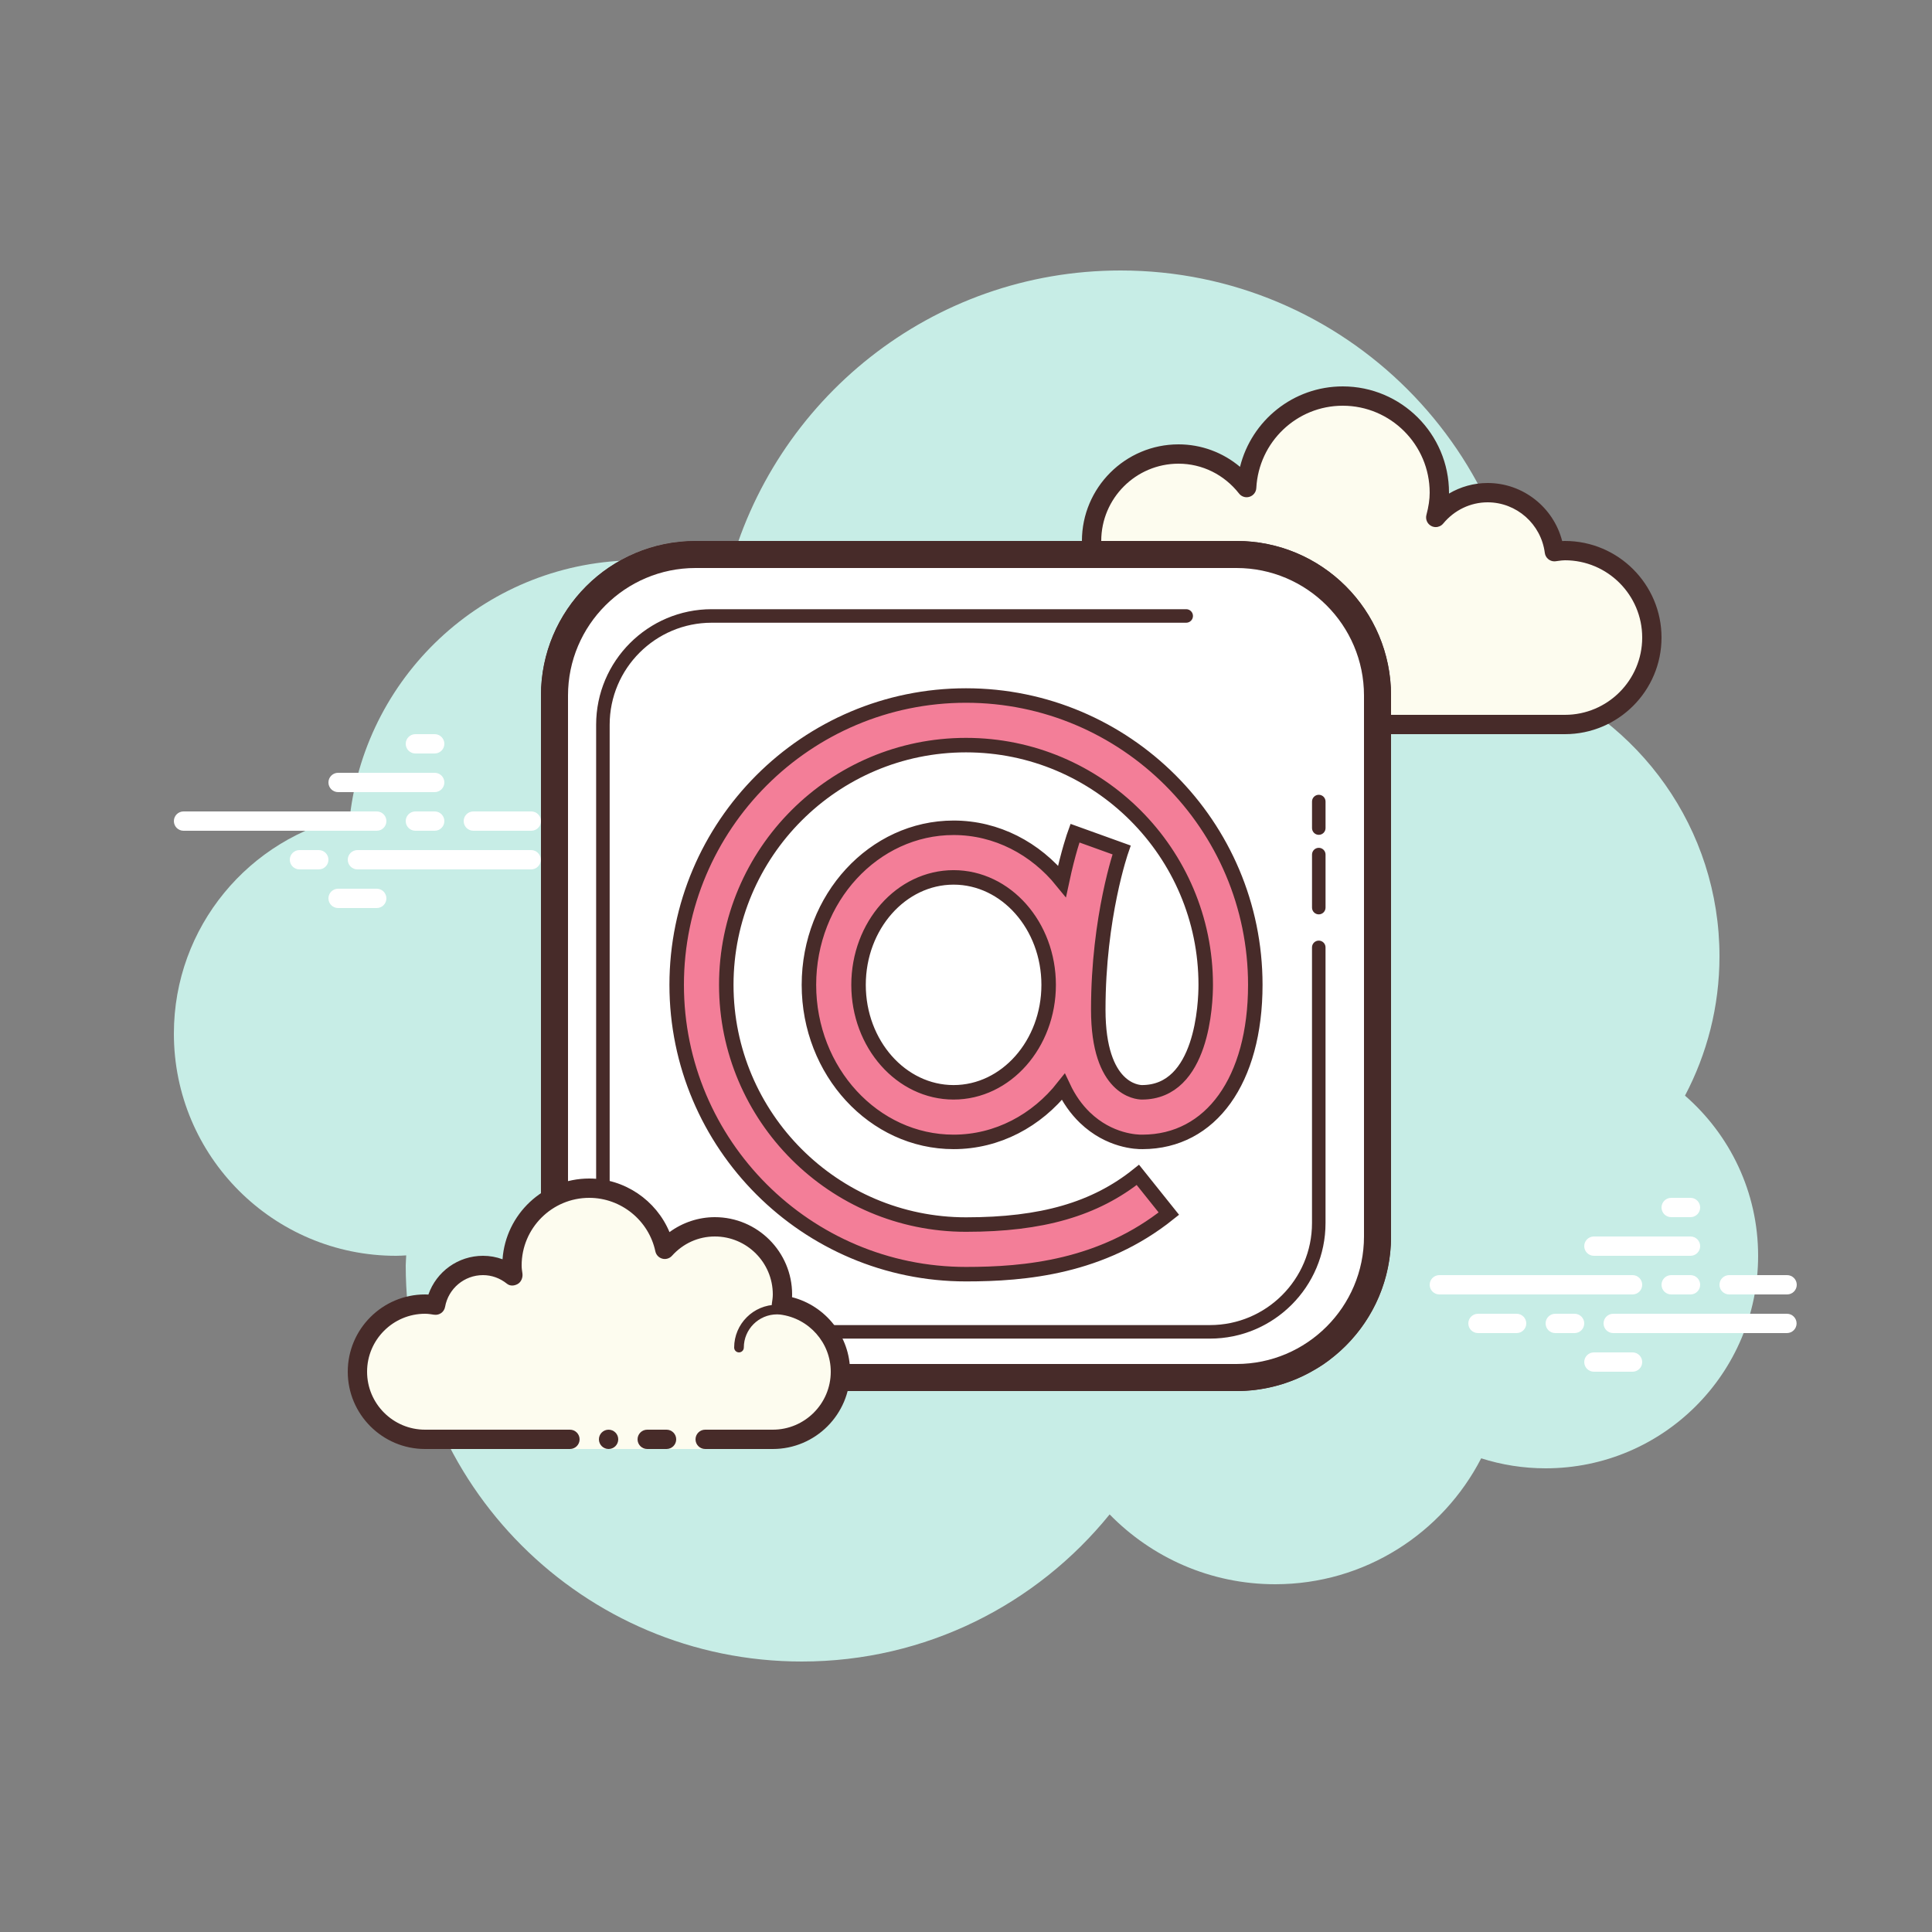 ﻿<?xml version="1.0" encoding="utf-8"?>
<svg xmlns="http://www.w3.org/2000/svg" viewBox="0 0 100 100" width="500" height="500">
  <rect x="0" y="0" width="100" height="100" fill="#808080" stroke="none"/>
  <path fill="#c7ede6" d="M87.215,56.71C88.35,54.555,89,52.105,89,49.5c0-6.621-4.159-12.257-10.001-14.478C78.999,35.015,79,35.008,79,35c0-11.598-9.402-21-21-21c-9.784,0-17.981,6.701-20.313,15.757C36.211,29.272,34.638,29,33,29c-7.692,0-14.023,5.793-14.89,13.252C12.906,43.353,9,47.969,9,53.5C9,59.851,14.149,65,20.5,65c0.177,0,0.352-0.012,0.526-0.022C21.022,65.153,21,65.324,21,65.5C21,76.822,30.178,86,41.5,86c6.437,0,12.175-2.972,15.934-7.614C59.612,80.611,62.64,82,66,82c4.65,0,8.674-2.65,10.666-6.518C77.718,75.817,78.837,76,80,76c6.075,0,11-4.925,11-11C91,61.689,89.53,58.727,87.215,56.71z" />
  <path fill="#fdfcef" d="M65.5,37.5V38h-3v-0.5c0,0-4.242,0-5.5,0c-2.485,0-4.5-2.015-4.5-4.5 c0-2.333,1.782-4.229,4.055-4.455C56.533,28.364,56.5,28.187,56.5,28c0-2.485,2.015-4.5,4.5-4.5c1.438,0,2.703,0.686,3.527,1.736 C64.667,22.6,66.829,20.5,69.5,20.5c2.761,0,5,2.239,5,5c0,0.446-0.077,0.87-0.187,1.282c0.642-0.777,1.6-1.282,2.687-1.282 c1.781,0,3.234,1.335,3.455,3.055C80.636,28.533,80.813,28.5,81,28.5c2.485,0,4.5,2.015,4.5,4.5s-2.015,4.5-4.5,4.5s-9.5,0-9.5,0 H65.5z" />
  <path fill="#472b29" d="M69.5,20c3.033,0,5.5,2.467,5.5,5.5c0,0.016,0,0.031,0,0.047C75.602,25.192,76.29,25,77,25 c1.831,0,3.411,1.261,3.858,3.005C80.905,28.002,80.952,28,81,28c2.757,0,5,2.243,5,5s-2.243,5-5,5H65.5 c-0.276,0-0.5-0.224-0.5-0.5s0.224-0.5,0.5-0.5H81c2.206,0,4-1.794,4-4s-1.794-4-4-4c-0.117,0-0.23,0.017-0.343,0.032l-0.141,0.019 c-0.021,0.003-0.041,0.004-0.062,0.004c-0.246,0-0.462-0.185-0.495-0.437C79.768,27.125,78.496,26,77,26 c-0.885,0-1.723,0.401-2.301,1.1c-0.098,0.118-0.241,0.182-0.386,0.182c-0.078,0-0.156-0.018-0.228-0.056 c-0.209-0.107-0.314-0.346-0.254-0.573C73.946,26.218,74,25.852,74,25.5c0-2.481-2.019-4.5-4.5-4.5 c-2.381,0-4.347,1.872-4.474,4.263c-0.011,0.208-0.15,0.387-0.349,0.45c-0.05,0.016-0.101,0.024-0.152,0.024 c-0.15,0-0.296-0.069-0.392-0.192C63.362,24.563,62.221,24,61,24c-2.206,0-4,1.794-4,4c0,0.117,0.017,0.23,0.032,0.343l0.019,0.141 c0.016,0.134-0.022,0.268-0.106,0.373s-0.207,0.172-0.34,0.185C54.549,29.247,53,30.949,53,33c0,2.206,1.794,4,4,4h5.5 c0.276,0,0.5,0.224,0.5,0.5S62.776,38,62.5,38H57c-2.757,0-5-2.243-5-5c0-2.397,1.689-4.413,4.003-4.877 C56.001,28.082,56,28.041,56,28c0-2.757,2.243-5,5-5c1.176,0,2.293,0.416,3.183,1.164C64.781,21.76,66.945,20,69.5,20L69.5,20z" />
  <path fill="#fff" d="M19.5,43h-10C9.224,43,9,42.776,9,42.5S9.224,42,9.5,42h10c0.276,0,0.5,0.224,0.5,0.5S19.777,43,19.5,43z" />
  <path fill="#fff" d="M27.491,45H18.5c-0.276,0-0.5-0.224-0.5-0.5s0.224-0.5,0.5-0.5h8.991c0.276,0,0.5,0.224,0.5,0.5S27.767,45,27.491,45z" />
  <path fill="#fff" d="M16.5,45h-1c-0.276,0-0.5-0.224-0.5-0.5s0.224-0.5,0.5-0.5h1c0.276,0,0.5,0.224,0.5,0.5S16.777,45,16.5,45z" />
  <path fill="#fff" d="M22.5,40c-0.177,0-4.823,0-5,0c-0.276,0-0.5,0.224-0.5,0.5s0.224,0.5,0.5,0.5c0.177,0,4.823,0,5,0c0.276,0,0.5-0.224,0.5-0.5S22.776,40,22.5,40z" />
  <path fill="#fff" d="M64,28H36c-4.42,0-8,3.58-8,8v28c0,1.4,0.36,2.72,1,3.86c0.7,1.28,1.74,2.34,3,3.06 c0.32,0.19,0.65,0.36,1,0.5c0.93,0.37,1.94,0.58,3,0.58h28c0.34,0,0.67-0.02,1-0.06c1.08-0.14,2.1-0.49,3-1.02 c0.35-0.19,0.69-0.42,1-0.68c1.83-1.46,3-3.71,3-6.24V36C72,31.58,68.42,28,64,28z" />
  <path fill="#fff" d="M22.5,43h-1c-0.276,0-0.5-0.224-0.5-0.5s0.224-0.5,0.5-0.5h1c0.276,0,0.5,0.224,0.5,0.5S22.777,43,22.5,43z" />
  <path fill="#fff" d="M19.5,47h-2c-0.276,0-0.5-0.224-0.5-0.5s0.224-0.5,0.5-0.5h2c0.276,0,0.5,0.224,0.5,0.5S19.776,47,19.5,47z" />
  <path fill="#fff" d="M22.5,38c-0.177,0-0.823,0-1,0c-0.276,0-0.5,0.224-0.5,0.5s0.224,0.5,0.5,0.5c0.177,0,0.823,0,1,0c0.276,0,0.5-0.224,0.5-0.5S22.776,38,22.5,38z" />
  <path fill="#fff" d="M27.5,42c-0.177,0-2.823,0-3,0c-0.276,0-0.5,0.224-0.5,0.5s0.224,0.5,0.5,0.5c0.177,0,2.823,0,3,0c0.276,0,0.5-0.224,0.5-0.5S27.776,42,27.5,42z" />
  <path fill="#472b29" d="M64,29c3.86,0,7,3.14,7,7v28c0,2.139-0.956,4.128-2.643,5.474 c-0.256,0.215-0.537,0.406-0.865,0.584c-0.795,0.468-1.677,0.768-2.613,0.889C64.587,70.983,64.299,71,64,71H36 c-0.896,0-1.781-0.171-2.629-0.508c-0.277-0.111-0.559-0.252-0.875-0.44c-1.102-0.629-2.007-1.553-2.624-2.681 C29.302,66.354,29,65.189,29,64V36c0-3.86,3.14-7,7-7H64 M64,28H36c-4.42,0-8,3.58-8,8v28c0,1.4,0.36,2.72,1,3.86 c0.7,1.28,1.74,2.34,3,3.06c0.32,0.19,0.65,0.36,1,0.5c0.93,0.37,1.94,0.58,3,0.58h28c0.34,0,0.67-0.02,1-0.06 c1.08-0.14,2.1-0.49,3-1.02c0.35-0.19,0.69-0.42,1-0.68c1.83-1.46,3-3.71,3-6.24V36C72,31.58,68.42,28,64,28L64,28z" />
  <path fill="#472b29" d="M64,29.4c3.639,0,6.6,2.961,6.6,6.6v28c0,3.639-2.961,6.6-6.6,6.6H36c-3.639,0-6.6-2.961-6.6-6.6 V36c0-3.639,2.961-6.6,6.6-6.6H64 M64,28H36c-4.418,0-8,3.582-8,8v28c0,4.418,3.582,8,8,8h28c4.418,0,8-3.582,8-8V36 C72,31.582,68.418,28,64,28L64,28z" />
  <path fill="#472b29" d="M62.629,69.286H36.837c-3.298,0-5.981-2.683-5.981-5.981V37.513c0-3.298,2.683-5.981,5.981-5.981 h24.561c0.193,0,0.35,0.157,0.35,0.35s-0.157,0.35-0.35,0.35H36.837c-2.912,0-5.281,2.369-5.281,5.281v25.792 c0,2.912,2.369,5.281,5.281,5.281h25.792c2.912,0,5.28-2.369,5.28-5.281V49.036c0-0.193,0.157-0.35,0.35-0.35 s0.35,0.157,0.35,0.35v14.268C68.61,66.602,65.927,69.286,62.629,69.286z M68.26,47.328c-0.193,0-0.35-0.157-0.35-0.35v-2.745 c0-0.193,0.157-0.35,0.35-0.35s0.35,0.157,0.35,0.35v2.745C68.61,47.171,68.453,47.328,68.26,47.328z M68.26,43.211 c-0.193,0-0.35-0.157-0.35-0.35v-1.373c0-0.193,0.157-0.35,0.35-0.35s0.35,0.157,0.35,0.35v1.373 C68.61,43.054,68.453,43.211,68.26,43.211z" />
  <path fill="#f37e98" d="M55.638,43.124c-0.027,0.074-0.346,0.98-0.668,2.488c-1.373-1.692-3.377-2.766-5.612-2.766c-4.128,0-7.488,3.647-7.488,8.129s3.359,8.129,7.488,8.129c2.271,0,4.305-1.107,5.679-2.847c0.291,0.62,0.664,1.153,1.121,1.593c1.262,1.213,2.682,1.263,2.982,1.254c3.544-0.008,5.834-3.197,5.834-8.129C64.975,42.718,58.257,36,50,36s-14.975,6.718-14.975,14.975S41.743,65.951,50,65.951c3.065,0,7.028-0.356,10.5-3.134l-1.604-2.005C56.674,62.59,53.93,63.383,50,63.383c-6.842,0-12.408-5.566-12.408-12.408S43.158,38.567,50,38.567c6.842,0,12.408,5.566,12.408,12.408c0,0.929-0.158,5.562-3.303,5.563c-0.231-0.002-2.259-0.139-2.259-4.279c0-4.822,1.196-8.233,1.207-8.265L55.638,43.124z M49.358,56.538c-2.713,0-4.92-2.495-4.92-5.562c0-3.067,2.207-5.562,4.92-5.562c2.713,0,4.92,2.495,4.92,5.562C54.279,54.042,52.071,56.538,49.358,56.538z" />
  <path fill="none" stroke="#472b29" stroke-width=".75" d="M55.638,43.124c-0.027,0.074-0.346,0.98-0.668,2.488c-1.373-1.692-3.377-2.766-5.612-2.766c-4.128,0-7.488,3.647-7.488,8.129s3.359,8.129,7.488,8.129c2.271,0,4.305-1.107,5.679-2.847c0.291,0.62,0.664,1.153,1.121,1.593c1.262,1.213,2.682,1.263,2.982,1.254c3.544-0.008,5.834-3.197,5.834-8.129C64.975,42.718,58.257,36,50,36s-14.975,6.718-14.975,14.975S41.743,65.951,50,65.951c3.065,0,7.028-0.356,10.5-3.134l-1.604-2.005C56.674,62.59,53.93,63.383,50,63.383c-6.842,0-12.408-5.566-12.408-12.408S43.158,38.567,50,38.567c6.842,0,12.408,5.566,12.408,12.408c0,0.929-0.158,5.562-3.303,5.563c-0.231-0.002-2.259-0.139-2.259-4.279c0-4.822,1.196-8.233,1.207-8.265L55.638,43.124z M49.358,56.538c-2.713,0-4.92-2.495-4.92-5.562c0-3.067,2.207-5.562,4.92-5.562c2.713,0,4.92,2.495,4.92,5.562C54.279,54.042,52.071,56.538,49.358,56.538z" />
  <g>
    <path fill="#fdfcef" d="M36.5,74.5c0,0,1.567,0,3.5,0s3.5-1.567,3.5-3.5c0-1.781-1.335-3.234-3.055-3.455 C40.473,67.366,40.5,67.187,40.5,67c0-1.933-1.567-3.5-3.5-3.5c-1.032,0-1.95,0.455-2.59,1.165 c-0.384-1.808-1.987-3.165-3.91-3.165c-2.209,0-4,1.791-4,4c0,0.191,0.03,0.374,0.056,0.558C26.128,65.714,25.592,65.5,25,65.5 c-1.228,0-2.245,0.887-2.455,2.055C22.366,67.527,22.187,67.5,22,67.5c-1.933,0-3.5,1.567-3.5,3.5s1.567,3.5,3.5,3.5s7.5,0,7.5,0 V75h7V74.5z" />
    <path fill="#472b29" d="M38.25,70C38.112,70,38,69.888,38,69.75c0-1.223,0.995-2.218,2.218-2.218 c0.034,0.009,0.737-0.001,1.244,0.136c0.133,0.036,0.212,0.173,0.176,0.306c-0.036,0.134-0.173,0.213-0.306,0.176 c-0.444-0.12-1.1-0.12-1.113-0.118c-0.948,0-1.719,0.771-1.719,1.718C38.5,69.888,38.388,70,38.25,70z" />
    <circle cx="31.5" cy="74.5" r=".5" fill="#472b29" />
    <path fill="#472b29" d="M40,75h-3.5c-0.276,0-0.5-0.224-0.5-0.5s0.224-0.5,0.5-0.5H40c1.654,0,3-1.346,3-3 c0-1.496-1.125-2.768-2.618-2.959c-0.134-0.018-0.255-0.088-0.336-0.196s-0.115-0.244-0.094-0.377C39.975,67.314,40,67.16,40,67 c0-1.654-1.346-3-3-3c-0.85,0-1.638,0.355-2.219,1c-0.125,0.139-0.321,0.198-0.5,0.148c-0.182-0.049-0.321-0.195-0.36-0.379 C33.58,63.165,32.141,62,30.5,62c-1.93,0-3.5,1.57-3.5,3.5c0,0.143,0.021,0.28,0.041,0.418c0.029,0.203-0.063,0.438-0.242,0.54 s-0.396,0.118-0.556-0.01C25.878,66.155,25.449,66,25,66c-0.966,0-1.792,0.691-1.963,1.644c-0.048,0.267-0.296,0.446-0.569,0.405 C22.314,68.025,22.16,68,22,68c-1.654,0-3,1.346-3,3s1.346,3,3,3h7.5c0.276,0,0.5,0.224,0.5,0.5S29.776,75,29.5,75H22 c-2.206,0-4-1.794-4-4s1.794-4,4-4c0.059,0,0.116,0.002,0.174,0.006C22.588,65.82,23.711,65,25,65c0.349,0,0.689,0.061,1.011,0.18 C26.176,62.847,28.126,61,30.5,61c1.831,0,3.466,1.127,4.153,2.774C35.333,63.276,36.155,63,37,63c2.206,0,4,1.794,4,4 c0,0.048-0.001,0.095-0.004,0.142C42.739,67.59,44,69.169,44,71C44,73.206,42.206,75,40,75z" />
    <path fill="#472b29" d="M34.5,74c-0.159,0-0.841,0-1,0c-0.276,0-0.5,0.224-0.5,0.5s0.224,0.5,0.5,0.5c0.159,0,0.841,0,1,0 c0.276,0,0.5-0.224,0.5-0.5S34.776,74,34.5,74z" />
  </g>
  <g>
    <path fill="#fff" d="M84.5,67h-10c-0.276,0-0.5-0.224-0.5-0.5s0.224-0.5,0.5-0.5h10c0.276,0,0.5,0.224,0.5,0.5 S84.777,67,84.5,67z" />
    <path fill="#fff" d="M87.5,67h-1c-0.276,0-0.5-0.224-0.5-0.5s0.224-0.5,0.5-0.5h1c0.276,0,0.5,0.224,0.5,0.5 S87.777,67,87.5,67z" />
    <path fill="#fff" d="M92.491,69H83.5c-0.276,0-0.5-0.224-0.5-0.5s0.224-0.5,0.5-0.5h8.991c0.276,0,0.5,0.224,0.5,0.5 S92.767,69,92.491,69z" />
    <path fill="#fff" d="M81.5,69h-1c-0.276,0-0.5-0.224-0.5-0.5s0.224-0.5,0.5-0.5h1c0.276,0,0.5,0.224,0.5,0.5 S81.777,69,81.5,69z" />
    <path fill="#fff" d="M78.5,69h-2c-0.276,0-0.5-0.224-0.5-0.5s0.224-0.5,0.5-0.5h2c0.276,0,0.5,0.224,0.5,0.5 S78.777,69,78.5,69z" />
    <path fill="#fff" d="M84.5,71h-2c-0.276,0-0.5-0.224-0.5-0.5s0.224-0.5,0.5-0.5h2c0.276,0,0.5,0.224,0.5,0.5 S84.776,71,84.5,71z" />
    <path fill="#fff" d="M87.5,62c-0.177,0-0.823,0-1,0c-0.276,0-0.5,0.224-0.5,0.5c0,0.276,0.224,0.5,0.5,0.5 c0.177,0,0.823,0,1,0c0.276,0,0.5-0.224,0.5-0.5C88,62.224,87.776,62,87.5,62z" />
    <path fill="#fff" d="M87.5,64c-0.177,0-4.823,0-5,0c-0.276,0-0.5,0.224-0.5,0.5c0,0.276,0.224,0.5,0.5,0.5 c0.177,0,4.823,0,5,0c0.276,0,0.5-0.224,0.5-0.5C88,64.224,87.776,64,87.5,64z" />
    <path fill="#fff" d="M92.5,66c-0.177,0-2.823,0-3,0c-0.276,0-0.5,0.224-0.5,0.5c0,0.276,0.224,0.5,0.5,0.5 c0.177,0,2.823,0,3,0c0.276,0,0.5-0.224,0.5-0.5C93,66.224,92.776,66,92.5,66z" />
  </g>
</svg>